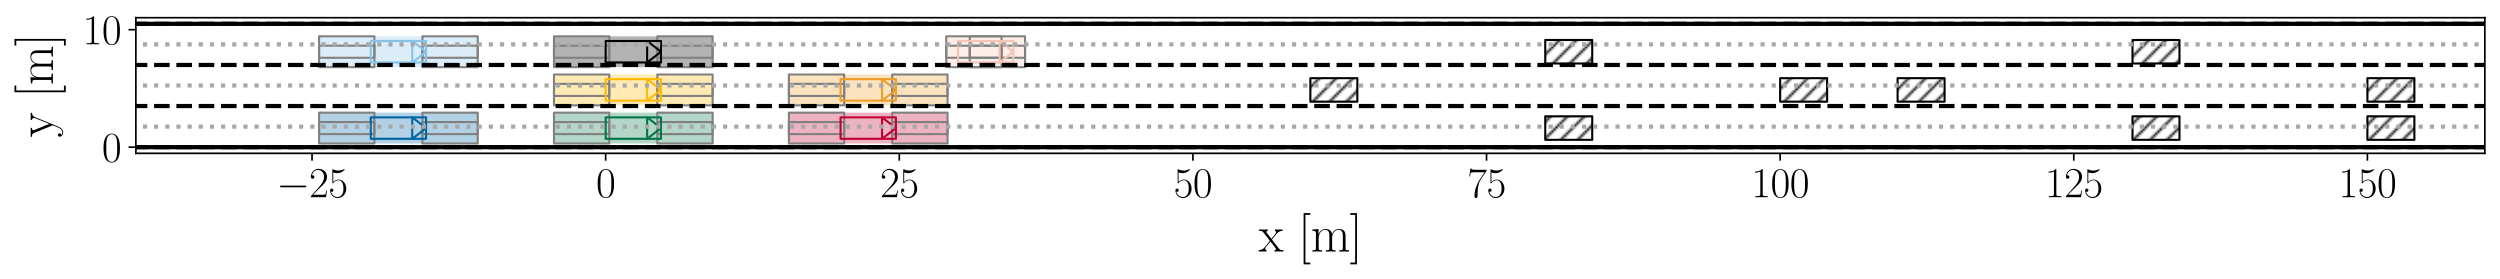 <?xml version="1.0" encoding="utf-8" standalone="no"?>
<!DOCTYPE svg PUBLIC "-//W3C//DTD SVG 1.1//EN"
  "http://www.w3.org/Graphics/SVG/1.1/DTD/svg11.dtd">
<svg height="132.629pt" version="1.1" viewBox="0 0 1187.749 132.629" width="1187.749pt" xmlns="http://www.w3.org/2000/svg" xmlns:xlink="http://www.w3.org/1999/xlink">
 <defs>
  <style type="text/css">*{stroke-linecap:butt;stroke-linejoin:round;}</style>
 </defs>
 <g id="figure_1">
  <g id="patch_1">
   <path d="M 0 132.629 
L 1187.749 132.629 
L 1187.749 0 
L 0 0 
z
" style="fill:#ffffff;"/>
  </g>
  <g id="axes_1">
   <g id="patch_2">
    <path d="M 64.549 72.848 
L 1180.549 72.848 
L 1180.549 8.399 
L 64.549 8.399 
z
" style="fill:#ffffff;"/>
   </g>
   <g id="patch_3">
    <path clip-path="url(#pd33862e97c)" d="M 644.869 37.136 
L 644.869 48.296 
L 622.549 48.296 
L 622.549 37.136 
z
" style="fill:url(#hf9da637009);stroke:#000000;stroke-linejoin:miter;"/>
   </g>
   <g id="patch_4">
    <path clip-path="url(#pd33862e97c)" d="M 756.469 55.271 
L 756.469 66.431 
L 734.149 66.431 
L 734.149 55.271 
z
" style="fill:url(#hf9da637009);stroke:#000000;stroke-linejoin:miter;"/>
   </g>
   <g id="patch_5">
    <path clip-path="url(#pd33862e97c)" d="M 756.469 19.001 
L 756.469 30.161 
L 734.149 30.161 
L 734.149 19.001 
z
" style="fill:url(#hf9da637009);stroke:#000000;stroke-linejoin:miter;"/>
   </g>
   <g id="patch_6">
    <path clip-path="url(#pd33862e97c)" d="M 868.069 37.136 
L 868.069 48.296 
L 845.749 48.296 
L 845.749 37.136 
z
" style="fill:url(#hf9da637009);stroke:#000000;stroke-linejoin:miter;"/>
   </g>
   <g id="patch_7">
    <path clip-path="url(#pd33862e97c)" d="M 923.869 37.136 
L 923.869 48.296 
L 901.549 48.296 
L 901.549 37.136 
z
" style="fill:url(#hf9da637009);stroke:#000000;stroke-linejoin:miter;"/>
   </g>
   <g id="patch_8">
    <path clip-path="url(#pd33862e97c)" d="M 1035.469 55.271 
L 1035.469 66.431 
L 1013.149 66.431 
L 1013.149 55.271 
z
" style="fill:url(#hf9da637009);stroke:#000000;stroke-linejoin:miter;"/>
   </g>
   <g id="patch_9">
    <path clip-path="url(#pd33862e97c)" d="M 1035.469 19.001 
L 1035.469 30.161 
L 1013.149 30.161 
L 1013.149 19.001 
z
" style="fill:url(#hf9da637009);stroke:#000000;stroke-linejoin:miter;"/>
   </g>
   <g id="patch_10">
    <path clip-path="url(#pd33862e97c)" d="M 1147.069 55.271 
L 1147.069 66.431 
L 1124.749 66.431 
L 1124.749 55.271 
z
" style="fill:url(#hf9da637009);stroke:#000000;stroke-linejoin:miter;"/>
   </g>
   <g id="patch_11">
    <path clip-path="url(#pd33862e97c)" d="M 1147.069 37.136 
L 1147.069 48.296 
L 1124.749 48.296 
L 1124.749 37.136 
z
" style="fill:url(#hf9da637009);stroke:#000000;stroke-linejoin:miter;"/>
   </g>
   <g id="patch_12">
    <path clip-path="url(#pd33862e97c)" d="M 338.577 68.18 
L 338.577 53.522 
L 263.197 53.522 
L 263.197 68.18 
z
" style="fill:#007749;opacity:0.3;"/>
   </g>
   <g id="patch_13">
    <path clip-path="url(#pd33862e97c)" d="M 289.473 53.522 
L 289.473 63.716 
L 263.197 63.716 
L 263.197 53.522 
z
" style="fill:none;stroke:#808080;stroke-linejoin:miter;"/>
   </g>
   <g id="patch_14">
    <path clip-path="url(#pd33862e97c)" d="M 338.577 53.522 
L 338.577 63.716 
L 312.301 63.716 
L 312.301 53.522 
z
" style="fill:none;stroke:#808080;stroke-linejoin:miter;"/>
   </g>
   <g id="patch_15">
    <path clip-path="url(#pd33862e97c)" d="M 289.473 57.986 
L 289.473 68.18 
L 263.197 68.18 
L 263.197 57.986 
z
" style="fill:none;stroke:#808080;stroke-linejoin:miter;"/>
   </g>
   <g id="patch_16">
    <path clip-path="url(#pd33862e97c)" d="M 338.577 57.986 
L 338.577 68.18 
L 312.301 68.18 
L 312.301 57.986 
z
" style="fill:none;stroke:#808080;stroke-linejoin:miter;"/>
   </g>
   <g id="patch_17">
    <path clip-path="url(#pd33862e97c)" d="M 450.177 68.18 
L 450.177 53.522 
L 374.797 53.522 
L 374.797 68.18 
z
" style="fill:#c10033;opacity:0.3;"/>
   </g>
   <g id="patch_18">
    <path clip-path="url(#pd33862e97c)" d="M 401.073 53.522 
L 401.073 63.716 
L 374.797 63.716 
L 374.797 53.522 
z
" style="fill:none;stroke:#808080;stroke-linejoin:miter;"/>
   </g>
   <g id="patch_19">
    <path clip-path="url(#pd33862e97c)" d="M 450.177 53.522 
L 450.177 63.716 
L 423.901 63.716 
L 423.901 53.522 
z
" style="fill:none;stroke:#808080;stroke-linejoin:miter;"/>
   </g>
   <g id="patch_20">
    <path clip-path="url(#pd33862e97c)" d="M 401.073 57.986 
L 401.073 68.18 
L 374.797 68.18 
L 374.797 57.986 
z
" style="fill:none;stroke:#808080;stroke-linejoin:miter;"/>
   </g>
   <g id="patch_21">
    <path clip-path="url(#pd33862e97c)" d="M 450.177 57.986 
L 450.177 68.18 
L 423.901 68.18 
L 423.901 57.986 
z
" style="fill:none;stroke:#808080;stroke-linejoin:miter;"/>
   </g>
   <g id="patch_22">
    <path clip-path="url(#pd33862e97c)" d="M 226.977 68.18 
L 226.977 53.522 
L 151.597 53.522 
L 151.597 68.18 
z
" style="fill:#0065a3;opacity:0.3;"/>
   </g>
   <g id="patch_23">
    <path clip-path="url(#pd33862e97c)" d="M 177.873 53.522 
L 177.873 63.716 
L 151.597 63.716 
L 151.597 53.522 
z
" style="fill:none;stroke:#808080;stroke-linejoin:miter;"/>
   </g>
   <g id="patch_24">
    <path clip-path="url(#pd33862e97c)" d="M 226.977 53.522 
L 226.977 63.716 
L 200.701 63.716 
L 200.701 53.522 
z
" style="fill:none;stroke:#808080;stroke-linejoin:miter;"/>
   </g>
   <g id="patch_25">
    <path clip-path="url(#pd33862e97c)" d="M 177.873 57.986 
L 177.873 68.18 
L 151.597 68.18 
L 151.597 57.986 
z
" style="fill:none;stroke:#808080;stroke-linejoin:miter;"/>
   </g>
   <g id="patch_26">
    <path clip-path="url(#pd33862e97c)" d="M 226.977 57.986 
L 226.977 68.18 
L 200.701 68.18 
L 200.701 57.986 
z
" style="fill:none;stroke:#808080;stroke-linejoin:miter;"/>
   </g>
   <g id="patch_27">
    <path clip-path="url(#pd33862e97c)" d="M 338.577 50.045 
L 338.577 35.387 
L 263.197 35.387 
L 263.197 50.045 
z
" style="fill:#ffb800;opacity:0.3;"/>
   </g>
   <g id="patch_28">
    <path clip-path="url(#pd33862e97c)" d="M 289.473 35.387 
L 289.473 45.581 
L 263.197 45.581 
L 263.197 35.387 
z
" style="fill:none;stroke:#808080;stroke-linejoin:miter;"/>
   </g>
   <g id="patch_29">
    <path clip-path="url(#pd33862e97c)" d="M 338.577 35.387 
L 338.577 45.581 
L 312.301 45.581 
L 312.301 35.387 
z
" style="fill:none;stroke:#808080;stroke-linejoin:miter;"/>
   </g>
   <g id="patch_30">
    <path clip-path="url(#pd33862e97c)" d="M 289.473 39.851 
L 289.473 50.045 
L 263.197 50.045 
L 263.197 39.851 
z
" style="fill:none;stroke:#808080;stroke-linejoin:miter;"/>
   </g>
   <g id="patch_31">
    <path clip-path="url(#pd33862e97c)" d="M 338.577 39.851 
L 338.577 50.045 
L 312.301 50.045 
L 312.301 39.851 
z
" style="fill:none;stroke:#808080;stroke-linejoin:miter;"/>
   </g>
   <g id="patch_32">
    <path clip-path="url(#pd33862e97c)" d="M 450.177 50.045 
L 450.177 35.387 
L 374.797 35.387 
L 374.797 50.045 
z
" style="fill:#ec9d27;opacity:0.3;"/>
   </g>
   <g id="patch_33">
    <path clip-path="url(#pd33862e97c)" d="M 401.073 35.387 
L 401.073 45.581 
L 374.797 45.581 
L 374.797 35.387 
z
" style="fill:none;stroke:#808080;stroke-linejoin:miter;"/>
   </g>
   <g id="patch_34">
    <path clip-path="url(#pd33862e97c)" d="M 450.177 35.387 
L 450.177 45.581 
L 423.901 45.581 
L 423.901 35.387 
z
" style="fill:none;stroke:#808080;stroke-linejoin:miter;"/>
   </g>
   <g id="patch_35">
    <path clip-path="url(#pd33862e97c)" d="M 401.073 39.851 
L 401.073 50.045 
L 374.797 50.045 
L 374.797 39.851 
z
" style="fill:none;stroke:#808080;stroke-linejoin:miter;"/>
   </g>
   <g id="patch_36">
    <path clip-path="url(#pd33862e97c)" d="M 450.177 39.851 
L 450.177 50.045 
L 423.901 50.045 
L 423.901 39.851 
z
" style="fill:none;stroke:#808080;stroke-linejoin:miter;"/>
   </g>
   <g id="patch_37">
    <path clip-path="url(#pd33862e97c)" d="M 226.977 31.91 
L 226.977 17.252 
L 151.597 17.252 
L 151.597 31.91 
z
" style="fill:#87c3e7;opacity:0.3;"/>
   </g>
   <g id="patch_38">
    <path clip-path="url(#pd33862e97c)" d="M 177.873 17.252 
L 177.873 27.446 
L 151.597 27.446 
L 151.597 17.252 
z
" style="fill:none;stroke:#808080;stroke-linejoin:miter;"/>
   </g>
   <g id="patch_39">
    <path clip-path="url(#pd33862e97c)" d="M 226.977 17.252 
L 226.977 27.446 
L 200.701 27.446 
L 200.701 17.252 
z
" style="fill:none;stroke:#808080;stroke-linejoin:miter;"/>
   </g>
   <g id="patch_40">
    <path clip-path="url(#pd33862e97c)" d="M 177.873 21.716 
L 177.873 31.91 
L 151.597 31.91 
L 151.597 21.716 
z
" style="fill:none;stroke:#808080;stroke-linejoin:miter;"/>
   </g>
   <g id="patch_41">
    <path clip-path="url(#pd33862e97c)" d="M 226.977 21.716 
L 226.977 31.91 
L 200.701 31.91 
L 200.701 21.716 
z
" style="fill:none;stroke:#808080;stroke-linejoin:miter;"/>
   </g>
   <g id="patch_42">
    <path clip-path="url(#pd33862e97c)" d="M 338.577 31.91 
L 338.577 17.252 
L 263.197 17.252 
L 263.197 31.91 
z
" style="opacity:0.3;"/>
   </g>
   <g id="patch_43">
    <path clip-path="url(#pd33862e97c)" d="M 289.473 17.252 
L 289.473 27.446 
L 263.197 27.446 
L 263.197 17.252 
z
" style="fill:none;stroke:#808080;stroke-linejoin:miter;"/>
   </g>
   <g id="patch_44">
    <path clip-path="url(#pd33862e97c)" d="M 338.577 17.252 
L 338.577 27.446 
L 312.301 27.446 
L 312.301 17.252 
z
" style="fill:none;stroke:#808080;stroke-linejoin:miter;"/>
   </g>
   <g id="patch_45">
    <path clip-path="url(#pd33862e97c)" d="M 289.473 21.716 
L 289.473 31.91 
L 263.197 31.91 
L 263.197 21.716 
z
" style="fill:none;stroke:#808080;stroke-linejoin:miter;"/>
   </g>
   <g id="patch_46">
    <path clip-path="url(#pd33862e97c)" d="M 338.577 21.716 
L 338.577 31.91 
L 312.301 31.91 
L 312.301 21.716 
z
" style="fill:none;stroke:#808080;stroke-linejoin:miter;"/>
   </g>
   <g id="patch_47">
    <path clip-path="url(#pd33862e97c)" d="M 487.005 17.252 
L 449.569 17.252 
L 449.569 31.91 
L 487.005 31.91 
z
" style="fill:#f3c3b5;opacity:0.3;"/>
   </g>
   <g id="patch_48">
    <path clip-path="url(#pd33862e97c)" d="M 475.845 17.252 
L 475.845 27.446 
L 449.569 27.446 
L 449.569 17.252 
z
" style="fill:none;stroke:#808080;stroke-linejoin:miter;"/>
   </g>
   <g id="patch_49">
    <path clip-path="url(#pd33862e97c)" d="M 487.005 17.252 
L 487.005 27.446 
L 460.729 27.446 
L 460.729 17.252 
z
" style="fill:none;stroke:#808080;stroke-linejoin:miter;"/>
   </g>
   <g id="patch_50">
    <path clip-path="url(#pd33862e97c)" d="M 475.845 21.716 
L 475.845 31.91 
L 449.569 31.91 
L 449.569 21.716 
z
" style="fill:none;stroke:#808080;stroke-linejoin:miter;"/>
   </g>
   <g id="patch_51">
    <path clip-path="url(#pd33862e97c)" d="M 487.005 21.716 
L 487.005 31.91 
L 460.729 31.91 
L 460.729 21.716 
z
" style="fill:none;stroke:#808080;stroke-linejoin:miter;"/>
   </g>
   <g id="patch_52">
    <path clip-path="url(#pd33862e97c)" d="M 314.025 55.754 
L 314.025 65.948 
L 287.749 65.948 
L 287.749 55.754 
z
" style="fill:none;stroke:#007749;stroke-linejoin:miter;"/>
   </g>
   <g id="patch_53">
    <path clip-path="url(#pd33862e97c)" d="M 314.025 60.851 
L 307.456 55.754 
L 307.456 65.948 
z
" style="fill:none;stroke:#007749;stroke-linejoin:miter;"/>
   </g>
   <g id="patch_54">
    <path clip-path="url(#pd33862e97c)" d="M 425.625 55.754 
L 425.625 65.948 
L 399.349 65.948 
L 399.349 55.754 
z
" style="fill:none;stroke:#c10033;stroke-linejoin:miter;"/>
   </g>
   <g id="patch_55">
    <path clip-path="url(#pd33862e97c)" d="M 425.625 60.851 
L 419.056 55.754 
L 419.056 65.948 
z
" style="fill:none;stroke:#c10033;stroke-linejoin:miter;"/>
   </g>
   <g id="patch_56">
    <path clip-path="url(#pd33862e97c)" d="M 202.425 55.754 
L 202.425 65.948 
L 176.149 65.948 
L 176.149 55.754 
z
" style="fill:none;stroke:#0065a3;stroke-linejoin:miter;"/>
   </g>
   <g id="patch_57">
    <path clip-path="url(#pd33862e97c)" d="M 202.425 60.851 
L 195.856 55.754 
L 195.856 65.948 
z
" style="fill:none;stroke:#0065a3;stroke-linejoin:miter;"/>
   </g>
   <g id="patch_58">
    <path clip-path="url(#pd33862e97c)" d="M 314.025 37.619 
L 314.025 47.813 
L 287.749 47.813 
L 287.749 37.619 
z
" style="fill:none;stroke:#ffb800;stroke-linejoin:miter;"/>
   </g>
   <g id="patch_59">
    <path clip-path="url(#pd33862e97c)" d="M 314.025 42.716 
L 307.456 37.619 
L 307.456 47.813 
z
" style="fill:none;stroke:#ffb800;stroke-linejoin:miter;"/>
   </g>
   <g id="patch_60">
    <path clip-path="url(#pd33862e97c)" d="M 425.625 37.619 
L 425.625 47.813 
L 399.349 47.813 
L 399.349 37.619 
z
" style="fill:none;stroke:#ec9d27;stroke-linejoin:miter;"/>
   </g>
   <g id="patch_61">
    <path clip-path="url(#pd33862e97c)" d="M 425.625 42.716 
L 419.056 37.619 
L 419.056 47.813 
z
" style="fill:none;stroke:#ec9d27;stroke-linejoin:miter;"/>
   </g>
   <g id="patch_62">
    <path clip-path="url(#pd33862e97c)" d="M 202.425 19.484 
L 202.425 29.678 
L 176.149 29.678 
L 176.149 19.484 
z
" style="fill:none;stroke:#87c3e7;stroke-linejoin:miter;"/>
   </g>
   <g id="patch_63">
    <path clip-path="url(#pd33862e97c)" d="M 202.425 24.581 
L 195.856 19.484 
L 195.856 29.678 
z
" style="fill:none;stroke:#87c3e7;stroke-linejoin:miter;"/>
   </g>
   <g id="patch_64">
    <path clip-path="url(#pd33862e97c)" d="M 314.025 19.484 
L 314.025 29.678 
L 287.749 29.678 
L 287.749 19.484 
z
" style="fill:none;stroke:#000000;stroke-linejoin:miter;"/>
   </g>
   <g id="patch_65">
    <path clip-path="url(#pd33862e97c)" d="M 314.025 24.581 
L 307.456 19.484 
L 307.456 29.678 
z
" style="fill:none;stroke:#000000;stroke-linejoin:miter;"/>
   </g>
   <g id="patch_66">
    <path clip-path="url(#pd33862e97c)" d="M 481.425 19.484 
L 481.425 29.678 
L 455.149 29.678 
L 455.149 19.484 
z
" style="fill:none;stroke:#f3c3b5;stroke-linejoin:miter;"/>
   </g>
   <g id="patch_67">
    <path clip-path="url(#pd33862e97c)" d="M 481.425 24.581 
L 474.856 19.484 
L 474.856 29.678 
z
" style="fill:none;stroke:#f3c3b5;stroke-linejoin:miter;"/>
   </g>
   <g id="matplotlib.axis_1">
    <g id="xtick_1">
     <g id="line2d_1">
      <defs>
       <path d="M 0 0 
L 0 3.5 
" id="m819306bf96" style="stroke:#000000;stroke-width:0.8;"/>
      </defs>
      <g>
       <use style="stroke:#000000;stroke-width:0.8;" x="148.249" xlink:href="#m819306bf96" y="72.848"/>
      </g>
     </g>
     <g id="text_1">
      <!-- $\mathdefault{−25}$ -->
      <g transform="translate(131.362 93.685)scale(0.2 -0.2)">
       <defs>
        <path d="M 4218 1472 
C 4326 1472 4442 1472 4442 1600 
C 4442 1728 4326 1728 4218 1728 
L 755 1728 
C 646 1728 531 1728 531 1600 
C 531 1472 646 1472 755 1472 
L 4218 1472 
z
" id="CMSY10-0" transform="scale(0.016)"/>
        <path d="M 2669 989 
L 2554 989 
C 2490 536 2438 459 2413 420 
C 2381 369 1920 369 1830 369 
L 602 369 
C 832 619 1280 1072 1824 1597 
C 2214 1967 2669 2402 2669 3035 
C 2669 3790 2067 4224 1395 4224 
C 691 4224 262 3604 262 3030 
C 262 2780 448 2748 525 2748 
C 589 2748 781 2787 781 3010 
C 781 3207 614 3264 525 3264 
C 486 3264 448 3258 422 3245 
C 544 3790 915 4058 1306 4058 
C 1862 4058 2227 3617 2227 3035 
C 2227 2479 1901 2000 1536 1584 
L 262 146 
L 262 0 
L 2515 0 
L 2669 989 
z
" id="CMR17-32" transform="scale(0.016)"/>
        <path d="M 730 3692 
C 794 3666 1056 3584 1325 3584 
C 1920 3584 2246 3911 2432 4100 
C 2432 4157 2432 4192 2394 4192 
C 2387 4192 2374 4192 2323 4163 
C 2099 4058 1837 3973 1517 3973 
C 1325 3973 1037 3999 723 4139 
C 653 4171 640 4171 634 4171 
C 602 4171 595 4164 595 4037 
L 595 2203 
C 595 2089 595 2057 659 2057 
C 691 2057 704 2070 736 2114 
C 941 2401 1222 2522 1542 2522 
C 1766 2522 2246 2382 2246 1289 
C 2246 1085 2246 715 2054 421 
C 1894 159 1645 25 1370 25 
C 947 25 518 320 403 814 
C 429 807 480 795 506 795 
C 589 795 749 840 749 1038 
C 749 1210 627 1280 506 1280 
C 358 1280 262 1190 262 1011 
C 262 454 704 -128 1382 -128 
C 2042 -128 2669 440 2669 1264 
C 2669 2030 2170 2624 1549 2624 
C 1222 2624 947 2503 730 2274 
L 730 3692 
z
" id="CMR17-35" transform="scale(0.016)"/>
       </defs>
       <use transform="scale(0.996)" xlink:href="#CMSY10-0"/>
       <use transform="translate(77.487 0)scale(0.996)" xlink:href="#CMR17-32"/>
       <use transform="translate(123.178 0)scale(0.996)" xlink:href="#CMR17-35"/>
      </g>
     </g>
    </g>
    <g id="xtick_2">
     <g id="line2d_2">
      <g>
       <use style="stroke:#000000;stroke-width:0.8;" x="287.749" xlink:href="#m819306bf96" y="72.848"/>
      </g>
     </g>
     <g id="text_2">
      <!-- $\mathdefault{0}$ -->
      <g transform="translate(283.18 93.685)scale(0.2 -0.2)">
       <defs>
        <path d="M 2688 2025 
C 2688 2416 2682 3080 2413 3591 
C 2176 4039 1798 4198 1466 4198 
C 1158 4198 768 4058 525 3597 
C 269 3118 243 2524 243 2025 
C 243 1661 250 1106 448 619 
C 723 -39 1216 -128 1466 -128 
C 1760 -128 2208 -7 2470 600 
C 2662 1042 2688 1559 2688 2025 
z
M 1466 -26 
C 1056 -26 813 325 723 812 
C 653 1188 653 1738 653 2096 
C 653 2588 653 2997 736 3387 
C 858 3929 1216 4096 1466 4096 
C 1728 4096 2067 3923 2189 3400 
C 2272 3036 2278 2607 2278 2096 
C 2278 1680 2278 1169 2202 792 
C 2067 95 1690 -26 1466 -26 
z
" id="CMR17-30" transform="scale(0.016)"/>
       </defs>
       <use transform="scale(0.996)" xlink:href="#CMR17-30"/>
      </g>
     </g>
    </g>
    <g id="xtick_3">
     <g id="line2d_3">
      <g>
       <use style="stroke:#000000;stroke-width:0.8;" x="427.249" xlink:href="#m819306bf96" y="72.848"/>
      </g>
     </g>
     <g id="text_3">
      <!-- $\mathdefault{25}$ -->
      <g transform="translate(418.111 93.685)scale(0.2 -0.2)">
       <use transform="scale(0.996)" xlink:href="#CMR17-32"/>
       <use transform="translate(45.69 0)scale(0.996)" xlink:href="#CMR17-35"/>
      </g>
     </g>
    </g>
    <g id="xtick_4">
     <g id="line2d_4">
      <g>
       <use style="stroke:#000000;stroke-width:0.8;" x="566.749" xlink:href="#m819306bf96" y="72.848"/>
      </g>
     </g>
     <g id="text_4">
      <!-- $\mathdefault{50}$ -->
      <g transform="translate(557.611 93.685)scale(0.2 -0.2)">
       <use transform="scale(0.996)" xlink:href="#CMR17-35"/>
       <use transform="translate(45.69 0)scale(0.996)" xlink:href="#CMR17-30"/>
      </g>
     </g>
    </g>
    <g id="xtick_5">
     <g id="line2d_5">
      <g>
       <use style="stroke:#000000;stroke-width:0.8;" x="706.249" xlink:href="#m819306bf96" y="72.848"/>
      </g>
     </g>
     <g id="text_5">
      <!-- $\mathdefault{75}$ -->
      <g transform="translate(697.111 93.685)scale(0.2 -0.2)">
       <defs>
        <path d="M 2886 3941 
L 2886 4081 
L 1382 4081 
C 634 4081 621 4165 595 4288 
L 480 4288 
L 294 3094 
L 410 3094 
C 429 3215 474 3540 550 3661 
C 589 3712 1062 3712 1171 3712 
L 2579 3712 
L 1869 2661 
C 1395 1954 1069 999 1069 165 
C 1069 89 1069 -128 1299 -128 
C 1530 -128 1530 89 1530 171 
L 1530 465 
C 1530 1508 1709 2196 2003 2636 
L 2886 3941 
z
" id="CMR17-37" transform="scale(0.016)"/>
       </defs>
       <use transform="scale(0.996)" xlink:href="#CMR17-37"/>
       <use transform="translate(45.69 0)scale(0.996)" xlink:href="#CMR17-35"/>
      </g>
     </g>
    </g>
    <g id="xtick_6">
     <g id="line2d_6">
      <g>
       <use style="stroke:#000000;stroke-width:0.8;" x="845.749" xlink:href="#m819306bf96" y="72.848"/>
      </g>
     </g>
     <g id="text_6">
      <!-- $\mathdefault{100}$ -->
      <g transform="translate(832.042 93.685)scale(0.2 -0.2)">
       <defs>
        <path d="M 1702 4058 
C 1702 4192 1696 4192 1606 4192 
C 1357 3916 979 3827 621 3827 
C 602 3827 570 3827 563 3808 
C 557 3795 557 3782 557 3648 
C 755 3648 1088 3686 1344 3839 
L 1344 461 
C 1344 236 1331 160 781 160 
L 589 160 
L 589 0 
C 896 0 1216 0 1523 0 
C 1830 0 2150 0 2458 0 
L 2458 160 
L 2266 160 
C 1715 160 1702 230 1702 458 
L 1702 4058 
z
" id="CMR17-31" transform="scale(0.016)"/>
       </defs>
       <use transform="scale(0.996)" xlink:href="#CMR17-31"/>
       <use transform="translate(45.69 0)scale(0.996)" xlink:href="#CMR17-30"/>
       <use transform="translate(91.381 0)scale(0.996)" xlink:href="#CMR17-30"/>
      </g>
     </g>
    </g>
    <g id="xtick_7">
     <g id="line2d_7">
      <g>
       <use style="stroke:#000000;stroke-width:0.8;" x="985.249" xlink:href="#m819306bf96" y="72.848"/>
      </g>
     </g>
     <g id="text_7">
      <!-- $\mathdefault{125}$ -->
      <g transform="translate(971.542 93.685)scale(0.2 -0.2)">
       <use transform="scale(0.996)" xlink:href="#CMR17-31"/>
       <use transform="translate(45.69 0)scale(0.996)" xlink:href="#CMR17-32"/>
       <use transform="translate(91.381 0)scale(0.996)" xlink:href="#CMR17-35"/>
      </g>
     </g>
    </g>
    <g id="xtick_8">
     <g id="line2d_8">
      <g>
       <use style="stroke:#000000;stroke-width:0.8;" x="1124.749" xlink:href="#m819306bf96" y="72.848"/>
      </g>
     </g>
     <g id="text_8">
      <!-- $\mathdefault{150}$ -->
      <g transform="translate(1111.042 93.685)scale(0.2 -0.2)">
       <use transform="scale(0.996)" xlink:href="#CMR17-31"/>
       <use transform="translate(45.69 0)scale(0.996)" xlink:href="#CMR17-35"/>
       <use transform="translate(91.381 0)scale(0.996)" xlink:href="#CMR17-30"/>
      </g>
     </g>
    </g>
    <g id="text_9">
     <!-- x [m] -->
     <g transform="translate(597.945 119.472)scale(0.24 -0.24)">
      <defs>
       <path d="M 1664 1477 
C 1856 1726 2074 2006 2253 2216 
C 2464 2458 2707 2560 2989 2560 
L 2989 2726 
C 2880 2726 2656 2726 2541 2726 
C 2368 2726 2170 2726 2022 2732 
L 2022 2566 
C 2112 2553 2163 2489 2163 2400 
C 2163 2285 2099 2215 2067 2171 
L 1594 1573 
L 1030 2306 
C 973 2376 973 2388 973 2420 
C 973 2497 1037 2560 1146 2560 
L 1146 2732 
C 992 2726 717 2726 557 2726 
C 384 2726 179 2726 38 2732 
L 38 2560 
C 384 2560 461 2534 614 2343 
L 1350 1395 
C 1363 1382 1395 1344 1395 1325 
C 1395 1299 838 619 768 530 
C 480 185 179 160 6 160 
L 6 0 
C 115 0 339 0 454 0 
C 582 0 864 0 979 -6 
L 979 160 
C 941 166 838 179 838 325 
C 838 440 890 510 947 586 
L 1478 1236 
L 2035 512 
C 2086 442 2163 346 2163 301 
C 2163 211 2086 160 1984 160 
L 1984 -6 
C 2138 0 2413 0 2573 0 
C 2746 0 2950 0 3091 -6 
L 3091 160 
C 2771 160 2675 172 2522 370 
L 1664 1477 
z
" id="CMR17-78" transform="scale(0.016)"/>
       <path d="M 1504 -1600 
L 1504 -1377 
L 902 -1377 
L 902 4544 
L 1504 4544 
L 1504 4767 
L 678 4767 
L 678 -1600 
L 1504 -1600 
z
" id="CMR17-5b" transform="scale(0.016)"/>
       <path d="M 4326 1933 
C 4326 2252 4269 2790 3507 2790 
C 3072 2790 2771 2496 2656 2151 
L 2650 2151 
C 2573 2676 2195 2790 1837 2790 
C 1331 2790 1069 2400 973 2144 
L 966 2144 
L 966 2790 
L 211 2720 
L 211 2554 
C 589 2554 646 2515 646 2208 
L 646 428 
C 646 184 621 153 211 153 
L 211 -13 
C 365 0 646 0 813 0 
C 979 0 1267 0 1421 -13 
L 1421 153 
C 1011 153 986 178 986 428 
L 986 1658 
C 986 2247 1344 2688 1792 2688 
C 2266 2688 2317 2266 2317 1958 
L 2317 428 
C 2317 184 2291 153 1882 153 
L 1882 -13 
C 2035 0 2317 0 2483 0 
C 2650 0 2938 0 3091 -13 
L 3091 153 
C 2682 153 2656 178 2656 428 
L 2656 1658 
C 2656 2247 3014 2688 3462 2688 
C 3936 2688 3987 2266 3987 1958 
L 3987 428 
C 3987 184 3962 153 3552 153 
L 3552 -13 
C 3706 0 3987 0 4154 0 
C 4320 0 4608 0 4762 -13 
L 4762 153 
C 4352 153 4326 178 4326 428 
L 4326 1933 
z
" id="CMR17-6d" transform="scale(0.016)"/>
       <path d="M 915 4767 
L 90 4767 
L 90 4544 
L 691 4544 
L 691 -1377 
L 90 -1377 
L 90 -1600 
L 915 -1600 
L 915 4767 
z
" id="CMR17-5d" transform="scale(0.016)"/>
      </defs>
      <use transform="scale(0.996)" xlink:href="#CMR17-78"/>
      <use transform="translate(78.369 0)scale(0.996)" xlink:href="#CMR17-5b"/>
      <use transform="translate(103.24 0)scale(0.996)" xlink:href="#CMR17-6d"/>
      <use transform="translate(180.16 0)scale(0.996)" xlink:href="#CMR17-5d"/>
     </g>
    </g>
   </g>
   <g id="matplotlib.axis_2">
    <g id="ytick_1">
     <g id="line2d_9">
      <defs>
       <path d="M 0 0 
L -3.5 0 
" id="m9dd9d5528b" style="stroke:#000000;stroke-width:0.8;"/>
      </defs>
      <g>
       <use style="stroke:#000000;stroke-width:0.8;" x="64.549" xlink:href="#m9dd9d5528b" y="69.918"/>
      </g>
     </g>
     <g id="text_10">
      <!-- $\mathdefault{0}$ -->
      <g transform="translate(48.411 76.837)scale(0.2 -0.2)">
       <use transform="scale(0.996)" xlink:href="#CMR17-30"/>
      </g>
     </g>
    </g>
    <g id="ytick_2">
     <g id="line2d_10">
      <g>
       <use style="stroke:#000000;stroke-width:0.8;" x="64.549" xlink:href="#m9dd9d5528b" y="14.118"/>
      </g>
     </g>
     <g id="text_11">
      <!-- $\mathdefault{10}$ -->
      <g transform="translate(39.273 21.037)scale(0.2 -0.2)">
       <use transform="scale(0.996)" xlink:href="#CMR17-31"/>
       <use transform="translate(45.69 0)scale(0.996)" xlink:href="#CMR17-30"/>
      </g>
     </g>
    </g>
    <g id="text_12">
     <!-- y [m] -->
     <g transform="translate(25.111 65.227)rotate(-90)scale(0.24 -0.24)">
      <defs>
       <path d="M 2496 2197 
C 2656 2586 2944 2586 3034 2586 
L 3034 2752 
C 2912 2752 2752 2752 2630 2752 
C 2496 2752 2285 2752 2157 2758 
L 2157 2592 
C 2400 2573 2406 2394 2406 2343 
C 2406 2280 2394 2248 2362 2171 
L 1664 449 
L 902 2306 
C 870 2382 870 2426 870 2433 
C 870 2573 1018 2586 1171 2586 
L 1171 2758 
C 1018 2752 742 2752 582 2752 
C 410 2752 205 2752 64 2758 
L 64 2586 
C 410 2586 448 2554 531 2350 
L 1485 15 
C 1197 -738 1030 -1178 627 -1178 
C 557 -1178 397 -1159 282 -1044 
C 429 -1031 493 -942 493 -833 
C 493 -725 416 -629 288 -629 
C 147 -629 77 -725 77 -840 
C 77 -1095 339 -1280 627 -1280 
C 998 -1280 1229 -922 1357 -604 
L 2496 2197 
z
" id="CMR17-79" transform="scale(0.016)"/>
      </defs>
      <use transform="scale(0.996)" xlink:href="#CMR17-79"/>
      <use transform="translate(78.369 0)scale(0.996)" xlink:href="#CMR17-5b"/>
      <use transform="translate(103.24 0)scale(0.996)" xlink:href="#CMR17-6d"/>
      <use transform="translate(180.16 0)scale(0.996)" xlink:href="#CMR17-5d"/>
     </g>
    </g>
   </g>
   <g id="line2d_11">
    <path clip-path="url(#pd33862e97c)" d="M -1 69.918 
L 1188.749 69.918 
" style="fill:none;stroke:#000000;stroke-linecap:square;stroke-width:2;"/>
   </g>
   <g id="line2d_12">
    <path clip-path="url(#pd33862e97c)" d="M -1 11.328 
L 1188.749 11.328 
" style="fill:none;stroke:#000000;stroke-linecap:square;stroke-width:2;"/>
   </g>
   <g id="line2d_13">
    <path clip-path="url(#pd33862e97c)" d="M -1 69.918 
L 1188.749 69.918 
" style="fill:none;stroke:#000000;stroke-dasharray:7.4,3.2;stroke-dashoffset:0;stroke-width:2;"/>
   </g>
   <g id="line2d_14">
    <path clip-path="url(#pd33862e97c)" d="M -1 50.388 
L 1188.749 50.388 
" style="fill:none;stroke:#000000;stroke-dasharray:7.4,3.2;stroke-dashoffset:0;stroke-width:2;"/>
   </g>
   <g id="line2d_15">
    <path clip-path="url(#pd33862e97c)" d="M -1 60.153 
L 1188.749 60.153 
" style="fill:none;stroke:#a8a8a8;stroke-dasharray:2,3.3;stroke-dashoffset:0;stroke-width:2;"/>
   </g>
   <g id="line2d_16">
    <path clip-path="url(#pd33862e97c)" d="M -1 30.858 
L 1188.749 30.858 
" style="fill:none;stroke:#000000;stroke-dasharray:7.4,3.2;stroke-dashoffset:0;stroke-width:2;"/>
   </g>
   <g id="line2d_17">
    <path clip-path="url(#pd33862e97c)" d="M -1 40.623 
L 1188.749 40.623 
" style="fill:none;stroke:#a8a8a8;stroke-dasharray:2,3.3;stroke-dashoffset:0;stroke-width:2;"/>
   </g>
   <g id="line2d_18">
    <path clip-path="url(#pd33862e97c)" d="M -1 11.328 
L 1188.749 11.328 
" style="fill:none;stroke:#000000;stroke-dasharray:7.4,3.2;stroke-dashoffset:0;stroke-width:2;"/>
   </g>
   <g id="line2d_19">
    <path clip-path="url(#pd33862e97c)" d="M -1 21.093 
L 1188.749 21.093 
" style="fill:none;stroke:#a8a8a8;stroke-dasharray:2,3.3;stroke-dashoffset:0;stroke-width:2;"/>
   </g>
   <g id="patch_68">
    <path d="M 64.549 72.848 
L 64.549 8.399 
" style="fill:none;stroke:#000000;stroke-linecap:square;stroke-linejoin:miter;stroke-width:0.8;"/>
   </g>
   <g id="patch_69">
    <path d="M 1180.549 72.848 
L 1180.549 8.399 
" style="fill:none;stroke:#000000;stroke-linecap:square;stroke-linejoin:miter;stroke-width:0.8;"/>
   </g>
   <g id="patch_70">
    <path d="M 64.549 72.848 
L 1180.549 72.848 
" style="fill:none;stroke:#000000;stroke-linecap:square;stroke-linejoin:miter;stroke-width:0.8;"/>
   </g>
   <g id="patch_71">
    <path d="M 64.549 8.399 
L 1180.549 8.399 
" style="fill:none;stroke:#000000;stroke-linecap:square;stroke-linejoin:miter;stroke-width:0.8;"/>
   </g>
  </g>
 </g>
 <defs>
  <clipPath id="pd33862e97c">
   <rect height="64.449" width="1116" x="64.549" y="8.399"/>
  </clipPath>
 </defs>
 <defs>
  <pattern height="72" id="hf9da637009" patternUnits="userSpaceOnUse" width="72" x="0" y="0">
   <rect fill="none" height="73" width="73" x="0" y="0"/>
   <path d="M -36 36 
L 36 -36 
M -32 40 
L 40 -32 
M -28 44 
L 44 -28 
M -24 48 
L 48 -24 
M -20 52 
L 52 -20 
M -16 56 
L 56 -16 
M -12 60 
L 60 -12 
M -8 64 
L 64 -8 
M -4 68 
L 68 -4 
M 0 72 
L 72 0 
M 4 76 
L 76 4 
M 8 80 
L 80 8 
M 12 84 
L 84 12 
M 16 88 
L 88 16 
M 20 92 
L 92 20 
M 24 96 
L 96 24 
M 28 100 
L 100 28 
M 32 104 
L 104 32 
M 36 108 
L 108 36 
" style="fill:#000000;stroke:#000000;stroke-linecap:butt;stroke-linejoin:miter;stroke-width:1.0;"/>
  </pattern>
 </defs>
</svg>
